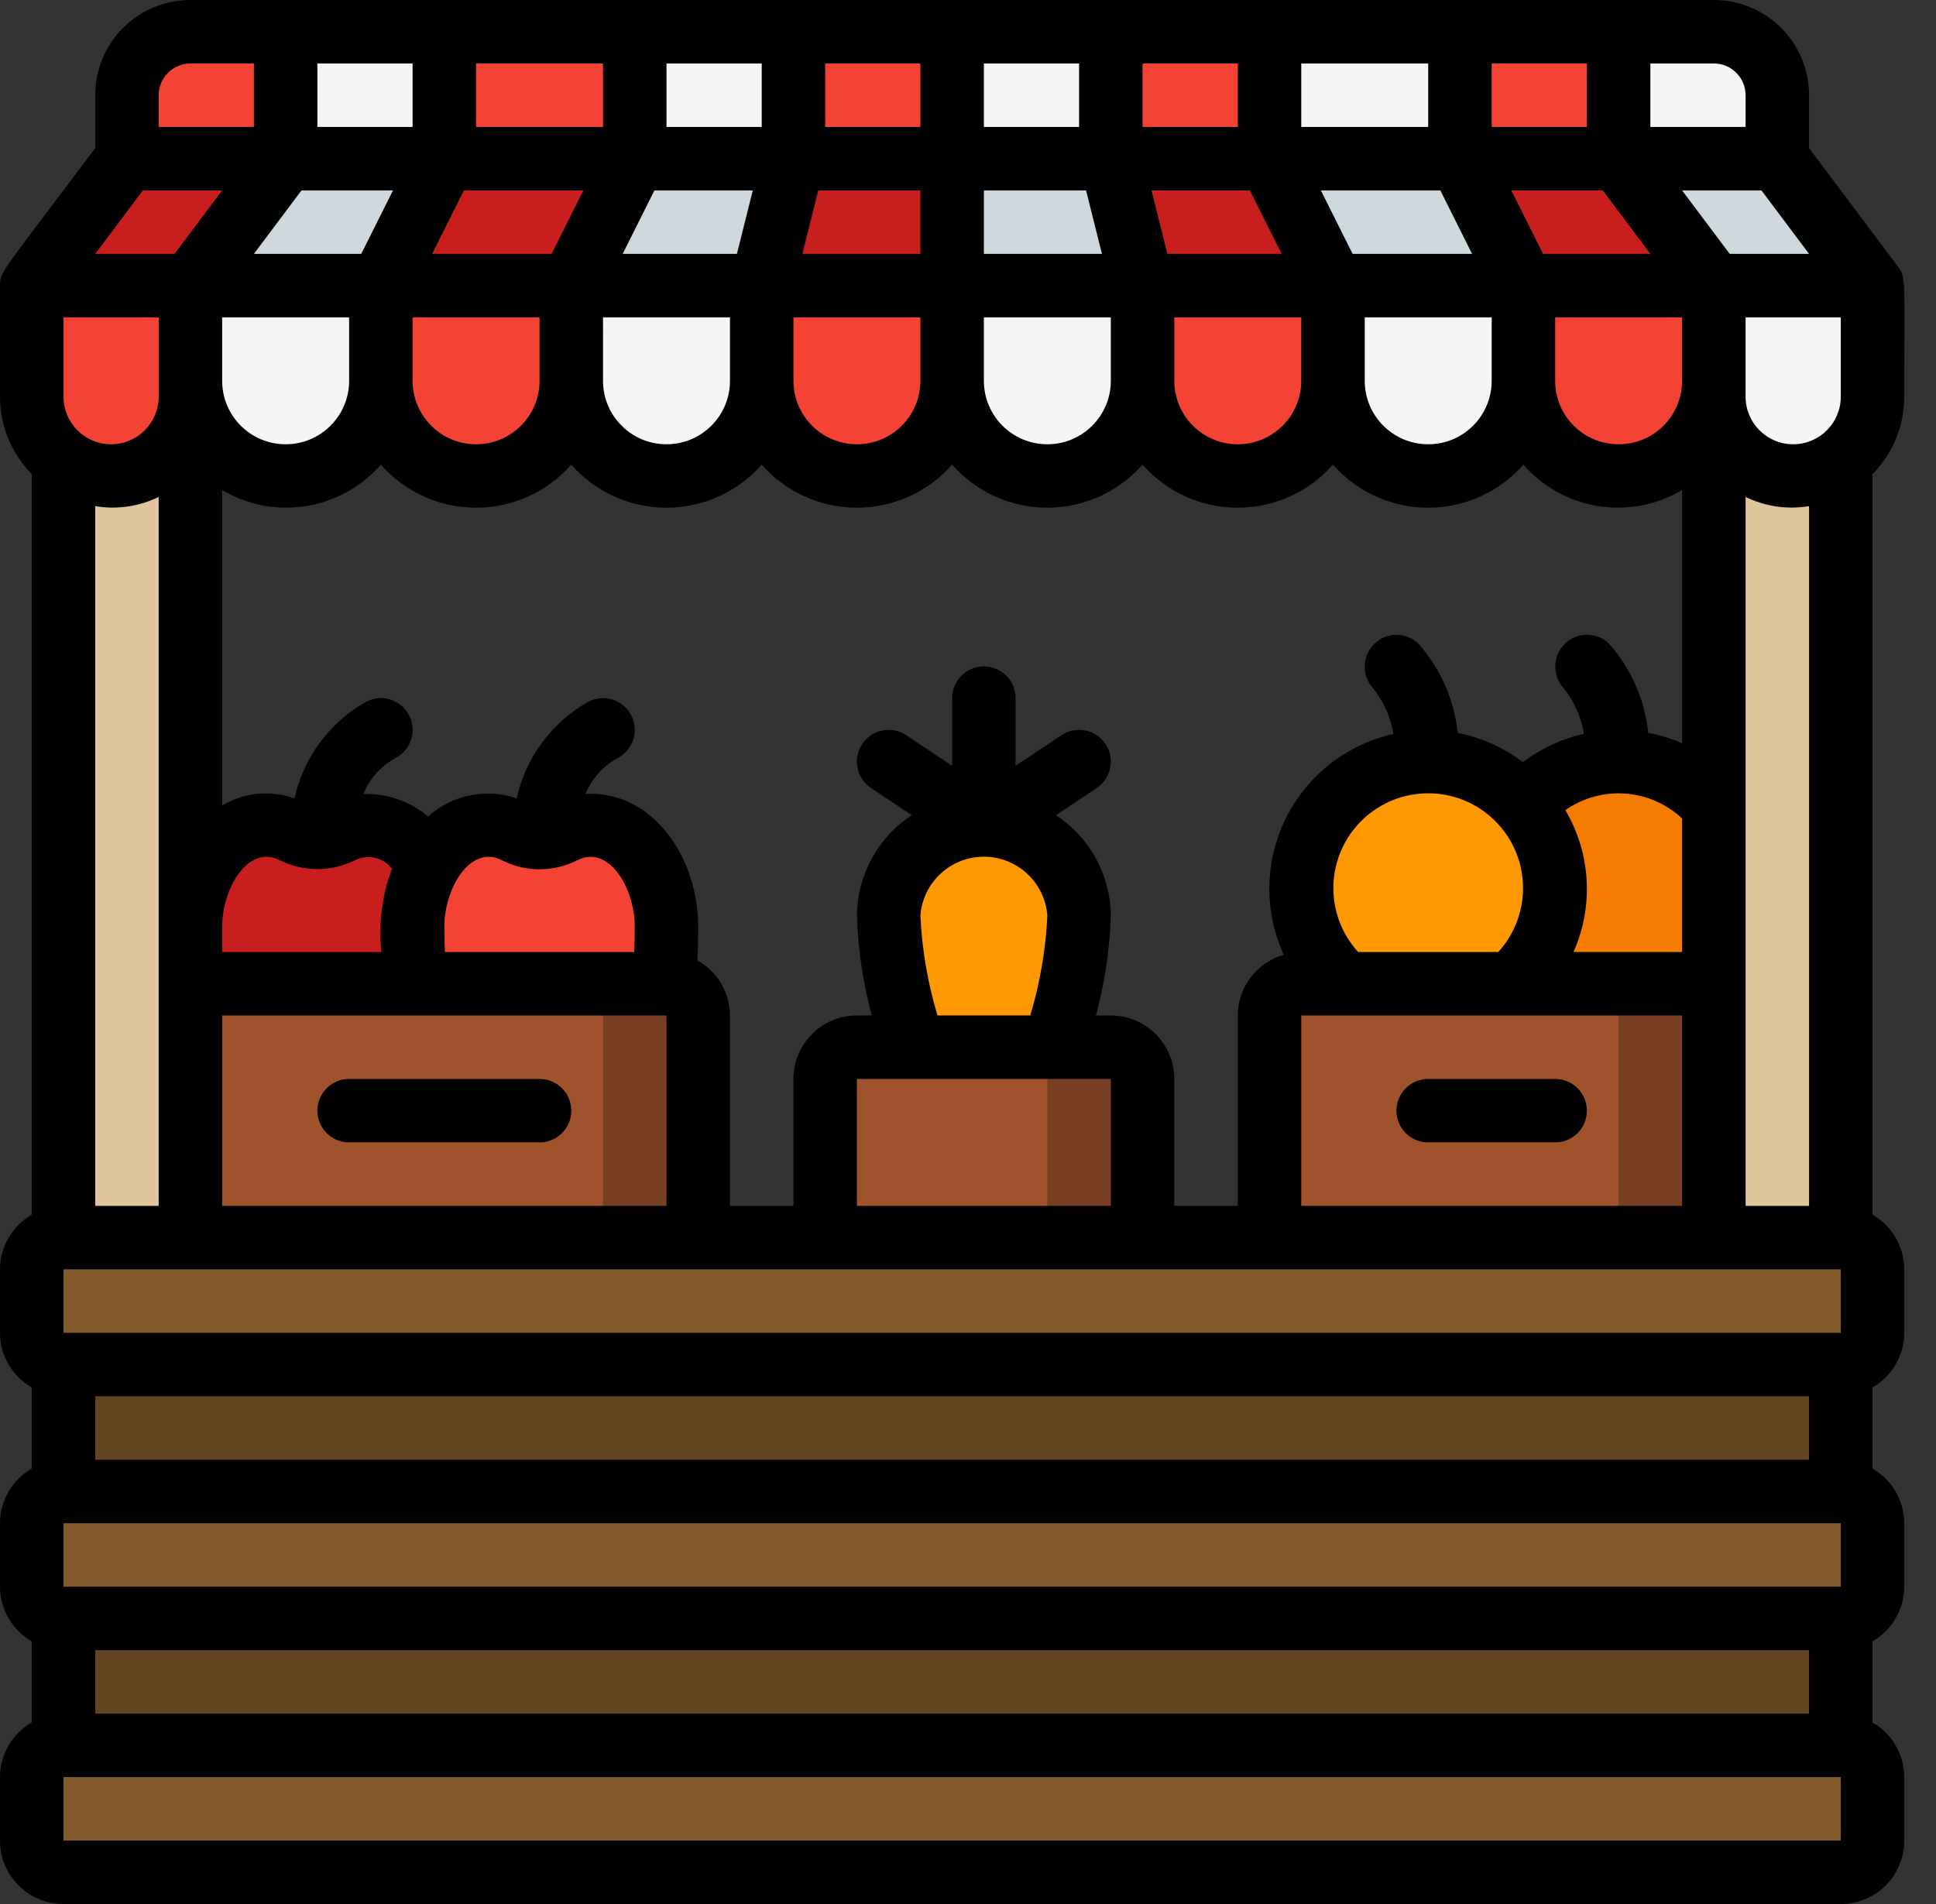 <svg height="60" viewBox="0 0 61 60" width="61" xmlns="http://www.w3.org/2000/svg"><rect x="0" y="0" width="61" height="60" fill="#333333" stroke="none"/><g id="Page-1" fill="none" fill-rule="evenodd"><g id="056---Farmers-Market" fill-rule="nonzero"><path id="Shape" d="m21 29.2c.005.601-.025 1.202-.09 1.8h-7.82c-.065-.598-.095-1.199-.09-1.8-.005-.679.168-1.348.5-1.94.358-.733 1.085-1.215 1.9-1.26.304.002.602.077.87.22.457.24 1.003.24 1.46 0 .268-.143.566-.218.87-.22 1.32 0 2.4 1.43 2.4 3.2z" fill="#f44335"/><g fill="#825a2c"><rect id="Rectangle-path" height="4" rx="1" width="58" x="1" y="39"/><rect id="Rectangle-path" height="4" rx="1" width="58" x="1" y="47"/><rect id="Rectangle-path" height="4" rx="1" width="58" x="1" y="55"/></g><path id="Shape" d="m9 1v4h-5v-2c.003-1.103.897-1.997 2-2z" fill="#f44335"/><path id="Rectangle-path" d="m9 1h5v4h-5z" fill="#f5f5f5"/><path id="Rectangle-path" d="m14 1h6v4h-6z" fill="#f44335"/><path id="Rectangle-path" d="m20 1h5v4h-5z" fill="#f5f5f5"/><path id="Rectangle-path" d="m25 1h5v4h-5z" fill="#f44335"/><path id="Rectangle-path" d="m30 1h5v4h-5z" fill="#f5f5f5"/><path id="Rectangle-path" d="m35 1h5v4h-5z" fill="#f44335"/><path id="Rectangle-path" d="m40 1h6v4h-6z" fill="#f5f5f5"/><path id="Rectangle-path" d="m46 1h5v4h-5z" fill="#f44335"/><path id="Shape" d="m56 3v2h-5v-4h3c1.103.003 1.997.897 2 2z" fill="#f5f5f5"/><path id="Shape" d="m59 9h-5l-3-4h5z" fill="#cfd8dc"/><path id="Shape" d="m9 5-3 4h-5l3-4z" fill="#c81e1e"/><path id="Shape" d="m12 9v3c0 1.657-1.343 3-3 3-1.657 0-3-1.343-3-3v-3z" fill="#f5f5f5"/><path id="Shape" d="m18 9v3c0 1.657-1.343 3-3 3s-3-1.343-3-3v-3z" fill="#f44335"/><path id="Shape" d="m24 9v3c0 1.657-1.343 3-3 3s-3-1.343-3-3v-3z" fill="#f5f5f5"/><path id="Shape" d="m36 9v3c0 1.657-1.343 3-3 3s-3-1.343-3-3v-3z" fill="#f5f5f5"/><path id="Shape" d="m30 9v3c0 1.657-1.343 3-3 3s-3-1.343-3-3v-3z" fill="#f44335"/><path id="Shape" d="m42 9v3c0 1.657-1.343 3-3 3s-3-1.343-3-3v-3z" fill="#f44335"/><path id="Shape" d="m48 9v3c0 1.657-1.343 3-3 3s-3-1.343-3-3v-3z" fill="#f5f5f5"/><path id="Shape" d="m6 9v3.5c0 1.381-1.119 2.5-2.5 2.5s-2.5-1.119-2.5-2.5v-3.5z" fill="#f44335"/><path id="Shape" d="m59 9v3.5c0 1.381-1.119 2.5-2.5 2.5s-2.5-1.119-2.5-2.5v-3.5z" fill="#f5f5f5"/><path id="Shape" d="m14 5-2 4h-6l3-4z" fill="#cfd8dc"/><path id="Shape" d="m20 5-2 4h-6l2-4z" fill="#c81e1e"/><path id="Shape" d="m25 5-1 4h-6l2-4z" fill="#cfd8dc"/><path id="Shape" d="m30 5v4h-6l1-4z" fill="#c81e1e"/><path id="Shape" d="m36 9h-6v-4h5z" fill="#cfd8dc"/><path id="Shape" d="m42 9h-6l-1-4h5z" fill="#c81e1e"/><path id="Shape" d="m48 9h-6l-2-4h6z" fill="#cfd8dc"/><path id="Shape" d="m54 9h-6l-2-4h5z" fill="#c81e1e"/><path id="Shape" d="m54 9v3c0 1.657-1.343 3-3 3s-3-1.343-3-3v-3z" fill="#f44335"/><path id="Shape" d="m6 12.5v26.5h-4v-24.5c.758.568 1.771.66 2.618.236.847-.423 1.382-1.289 1.382-2.236z" fill="#dfc49c"/><path id="Shape" d="m58 14.5v24.5h-4v-26.5c0 .947.535 1.813 1.382 2.236.847.423 1.86.332 2.618-.236z" fill="#dfc49c"/><path id="Rectangle-path" d="m2 43h56v4h-56z" fill="#624421"/><path id="Rectangle-path" d="m2 51h56v4h-56z" fill="#624421"/><path id="Shape" d="m22 32v7h-16v-8h15c.552 0 1 .448 1 1z" fill="#a0522d"/><path id="Shape" d="m21 31h-3c.552 0 1 .448 1 1v7h3v-7c0-.552-.448-1-1-1z" fill="#783e22"/><path id="Shape" d="m36 34v5h-10v-5c0-.552.448-1 1-1h8c.552 0 1 .448 1 1z" fill="#a0522d"/><path id="Shape" d="m35 33h-3c.552 0 1 .448 1 1v5h3v-5c0-.552-.448-1-1-1z" fill="#783e22"/><path id="Shape" d="m13 29.2c-.005.601.025 1.202.09 1.8h-7.09v-1.8c0-1.77 1.08-3.2 2.4-3.2.304.002.602.077.87.22.457.24 1.003.24 1.46 0 .268-.143.566-.218.87-.22.815.045 1.542.527 1.9 1.26-.332.592-.505 1.261-.5 1.94z" fill="#c81e1e"/><path id="Shape" d="m54 31v8h-14v-7c0-.552.448-1 1-1z" fill="#a0522d"/><path id="Rectangle-path" d="m51 31h3v8h-3z" fill="#783e22"/><path id="Shape" d="m49 28c.001 1.149-.495 2.243-1.36 3h-5.28c-1.385-1.216-1.759-3.222-.906-4.856.853-1.634 2.712-2.474 4.501-2.034 1.79.44 3.047 2.046 3.045 3.889z" fill="#ff9801"/><path id="Shape" d="m54 25.36v5.64h-6.36c.798-.699 1.284-1.687 1.352-2.745s-.289-2.1-.992-2.895c.757-.864 1.851-1.36 3-1.36s2.243.496 3 1.36z" fill="#f57c00"/><path id="Shape" d="m34 28.86c-.068 1.411-.338 2.805-.8 4.14h-4.4c-.462-1.335-.732-2.729-.8-4.14 0-1.657 1.343-3 3-3s3 1.343 3 3z" fill="#ff9801"/><path id="Shape" d="m59.8 8.4-2.8-3.733v-1.667c0-1.657-1.343-3-3-3h-48c-1.657 0-3 1.343-3 3v1.667c-2.945 3.927-3 3.883-3 4.333v3.5c0.0.914.359 1.791 1 2.442v23.336c-.617.354-.998 1.011-1 1.722v2c.002.711.383 1.368 1 1.722v2.556c-.617.354-.998 1.011-1 1.722v2c.002.711.383 1.368 1 1.722v2.556c-.617.354-.998 1.011-1 1.722v2c0 1.105.895 2 2 2h56c1.105 0 2-.895 2-2v-2c-.002-.711-.383-1.368-1-1.722v-2.556c.617-.354.998-1.011 1-1.722v-2c-.002-.711-.383-1.368-1-1.722v-2.556c.617-.354.998-1.011 1-1.722v-2c-.002-.711-.383-1.368-1-1.722v-23.336c.641-.651 1-1.528 1-2.442 0-3.683.067-3.745-.2-4.1zm-1.8 33.6h-56v-2h56zm0 8h-56v-2h56zm-55 4v-2h54v2zm0-8v-2h54v2zm52.5-40 1.5 2h-2.5l-1.5-2zm-14.5 32v-6h12v6zm-4 0v-4c0-1.105-.895-2-2-2h-.469c.276-1.025.434-2.079.469-3.14-.009-1.28-.658-2.471-1.73-3.172l1.285-.856c.297-.198.466-.54.443-.897s-.235-.674-.555-.832-.701-.134-.998.065l-1.445.964v-2.132c0-.552-.448-1-1-1s-1 .448-1 1v2.132l-1.445-.964c-.46-.307-1.08-.183-1.387.277s-.183 1.08.277 1.387l1.285.856c-1.072.701-1.721 1.892-1.73 3.172.035 1.061.193 2.115.469 3.14h-.469c-1.105 0-2 .895-2 2v4h-2v-6c-.002-.722-.395-1.386-1.027-1.736.017-.33.027-.684.027-1.064 0-2.161-1.424-4.3-3.552-4.181.196-.477.549-.874 1-1.124.494-.247.695-.848.448-1.342-.247-.494-.848-.695-1.342-.448-1.16.646-1.988 1.758-2.274 3.055-.964-.332-2.032-.114-2.789.569-.571-.479-1.298-.731-2.043-.708.196-.478.548-.875 1-1.126.32-.16.53-.478.552-.835.022-.357-.149-.698-.447-.895-.298-.197-.679-.22-.999-.06-1.161.646-1.989 1.758-2.275 3.055-.755-.272-1.592-.19-2.279.223v-9.941c1.641.976 3.745.639 5-.8.758.863 1.851 1.357 3 1.357s2.242-.495 3-1.357c.758.863 1.851 1.357 3 1.357s2.242-.495 3-1.357c.758.863 1.851 1.357 3 1.357s2.242-.495 3-1.357c.758.863 1.851 1.357 3 1.357s2.242-.495 3-1.357c.758.863 1.851 1.357 3 1.357s2.242-.495 3-1.357c.758.863 1.851 1.357 3 1.357s2.242-.495 3-1.357c1.255 1.44 3.359 1.776 5 .8v7.981c-.341-.149-.699-.26-1.065-.329-.11-1.038-.539-2.016-1.228-2.8-.386-.386-1.011-.389-1.4-.006-.391.383-.404 1.008-.03 1.408.328.414.545.905.631 1.427-.697.158-1.353.462-1.923.894-.605-.46-1.307-.776-2.053-.921-.11-1.038-.54-2.016-1.229-2.8-.386-.386-1.011-.389-1.4-.006-.391.383-.404 1.008-.03 1.408.329.416.547.909.632 1.432-1.472.327-2.718 1.303-3.388 2.654-.671 1.351-.695 2.933-.066 4.303-.855.244-1.446 1.024-1.451 1.913v6zm-8-9.14c.074-1.05.948-1.863 2-1.863s1.926.814 2 1.863c-.05 1.065-.231 2.119-.539 3.14h-2.922c-.308-1.021-.489-2.075-.539-3.14zm6 5.14v4h-8v-4zm-23.81-6.893c.401-.202.89-.088 1.161.27-.314.836-.428 1.735-.332 2.623h-5.019v-.8c0-1.214.83-2.6 1.808-2.094.75.374 1.632.374 2.382.001zm7 0c.978-.5 1.81.855 1.81 2.093 0 .287-.008.549-.018.8h-5.964c-.01-.251-.018-.513-.018-.8 0-1.214.83-2.6 1.808-2.094.748.383 1.634.384 2.382.001zm-11.19 4.893h14v6h-14zm6-22h4v2c0 1.105-.895 2-2 2s-2-.895-2-2zm5.382-4-1 2h-3.764l1-2zm5.337 0-.5 2h-3.6l1-2zm5.281 0v2h-3.719l.5-2zm21.5 0 1.5 2h-3.382l-1-2zm-3.5 6c0 1.105-.895 2-2 2s-2-.895-2-2v-2h4zm-28-2h4v2c0 1.105-.895 2-2 2s-2-.895-2-2zm6 0h4v2c0 1.105-.895 2-2 2s-2-.895-2-2zm6 0h4v2c0 1.105-.895 2-2 2s-2-.895-2-2zm6 0h4v2c0 1.105-.895 2-2 2s-2-.895-2-2zm8.382-4 1 2h-3.764l-1-2zm-6 0 1 2h-3.6l-.5-2zm-5.162 0 .5 2h-3.72v-2zm8.572 24c-1.088-1.193-1.031-3.034.128-4.158 1.159-1.124 3.001-1.124 4.16 0 1.159 1.124 1.216 2.965.128 4.158zm6.529-4.47c1.134-.795 2.669-.685 3.679.262v4.208h-3.423c.644-1.444.548-3.109-.256-4.47zm3.679-13.53c0 1.105-.895 2-2 2s-2-.895-2-2v-2h4zm-6-8v-2h3v2zm-2 0h-4v-2h4zm-6 0h-3v-2h3zm-5 0h-3v-2h3zm-5 0h-3v-2h3zm-5 0h-3v-2h3zm-5 0h-4v-2h4zm-6 0h-3v-2h3zm-.618 2-1 2h-3.382l1.5-2zm-1.382 4v2c0 1.105-.895 2-2 2s-2-.895-2-2v-2zm-6 2.5c-0.0.828-.672 1.5-1.5 1.5s-1.5-.672-1.5-1.5v-2.5h3zm0 3.159v22.341h-2v-22.051c.681.115 1.38.014 2-.29zm50 22.341v-22.341c.62.303 1.319.405 2 .29v22.051zm3-25.5c0 .828-.672 1.5-1.5 1.5s-1.5-.672-1.5-1.5v-2.5h3zm-3-9.5v1h-3v-2h2c.552 0 1 .448 1 1zm-50 0c0-.552.448-1 1-1h2v2h-3zm-.5 3h2.5l-1.5 2h-2.5zm-2.5 52v-2h56v2z" fill="#000"/><path id="Shape" d="m17 34h-6c-.552 0-1 .448-1 1s.448 1 1 1h6c.552 0 1-.448 1-1s-.448-1-1-1z" fill="#000"/><path id="Shape" d="m49 34h-4c-.552 0-1 .448-1 1s.448 1 1 1h4c.552 0 1-.448 1-1s-.448-1-1-1z" fill="#000"/></g></g></svg>